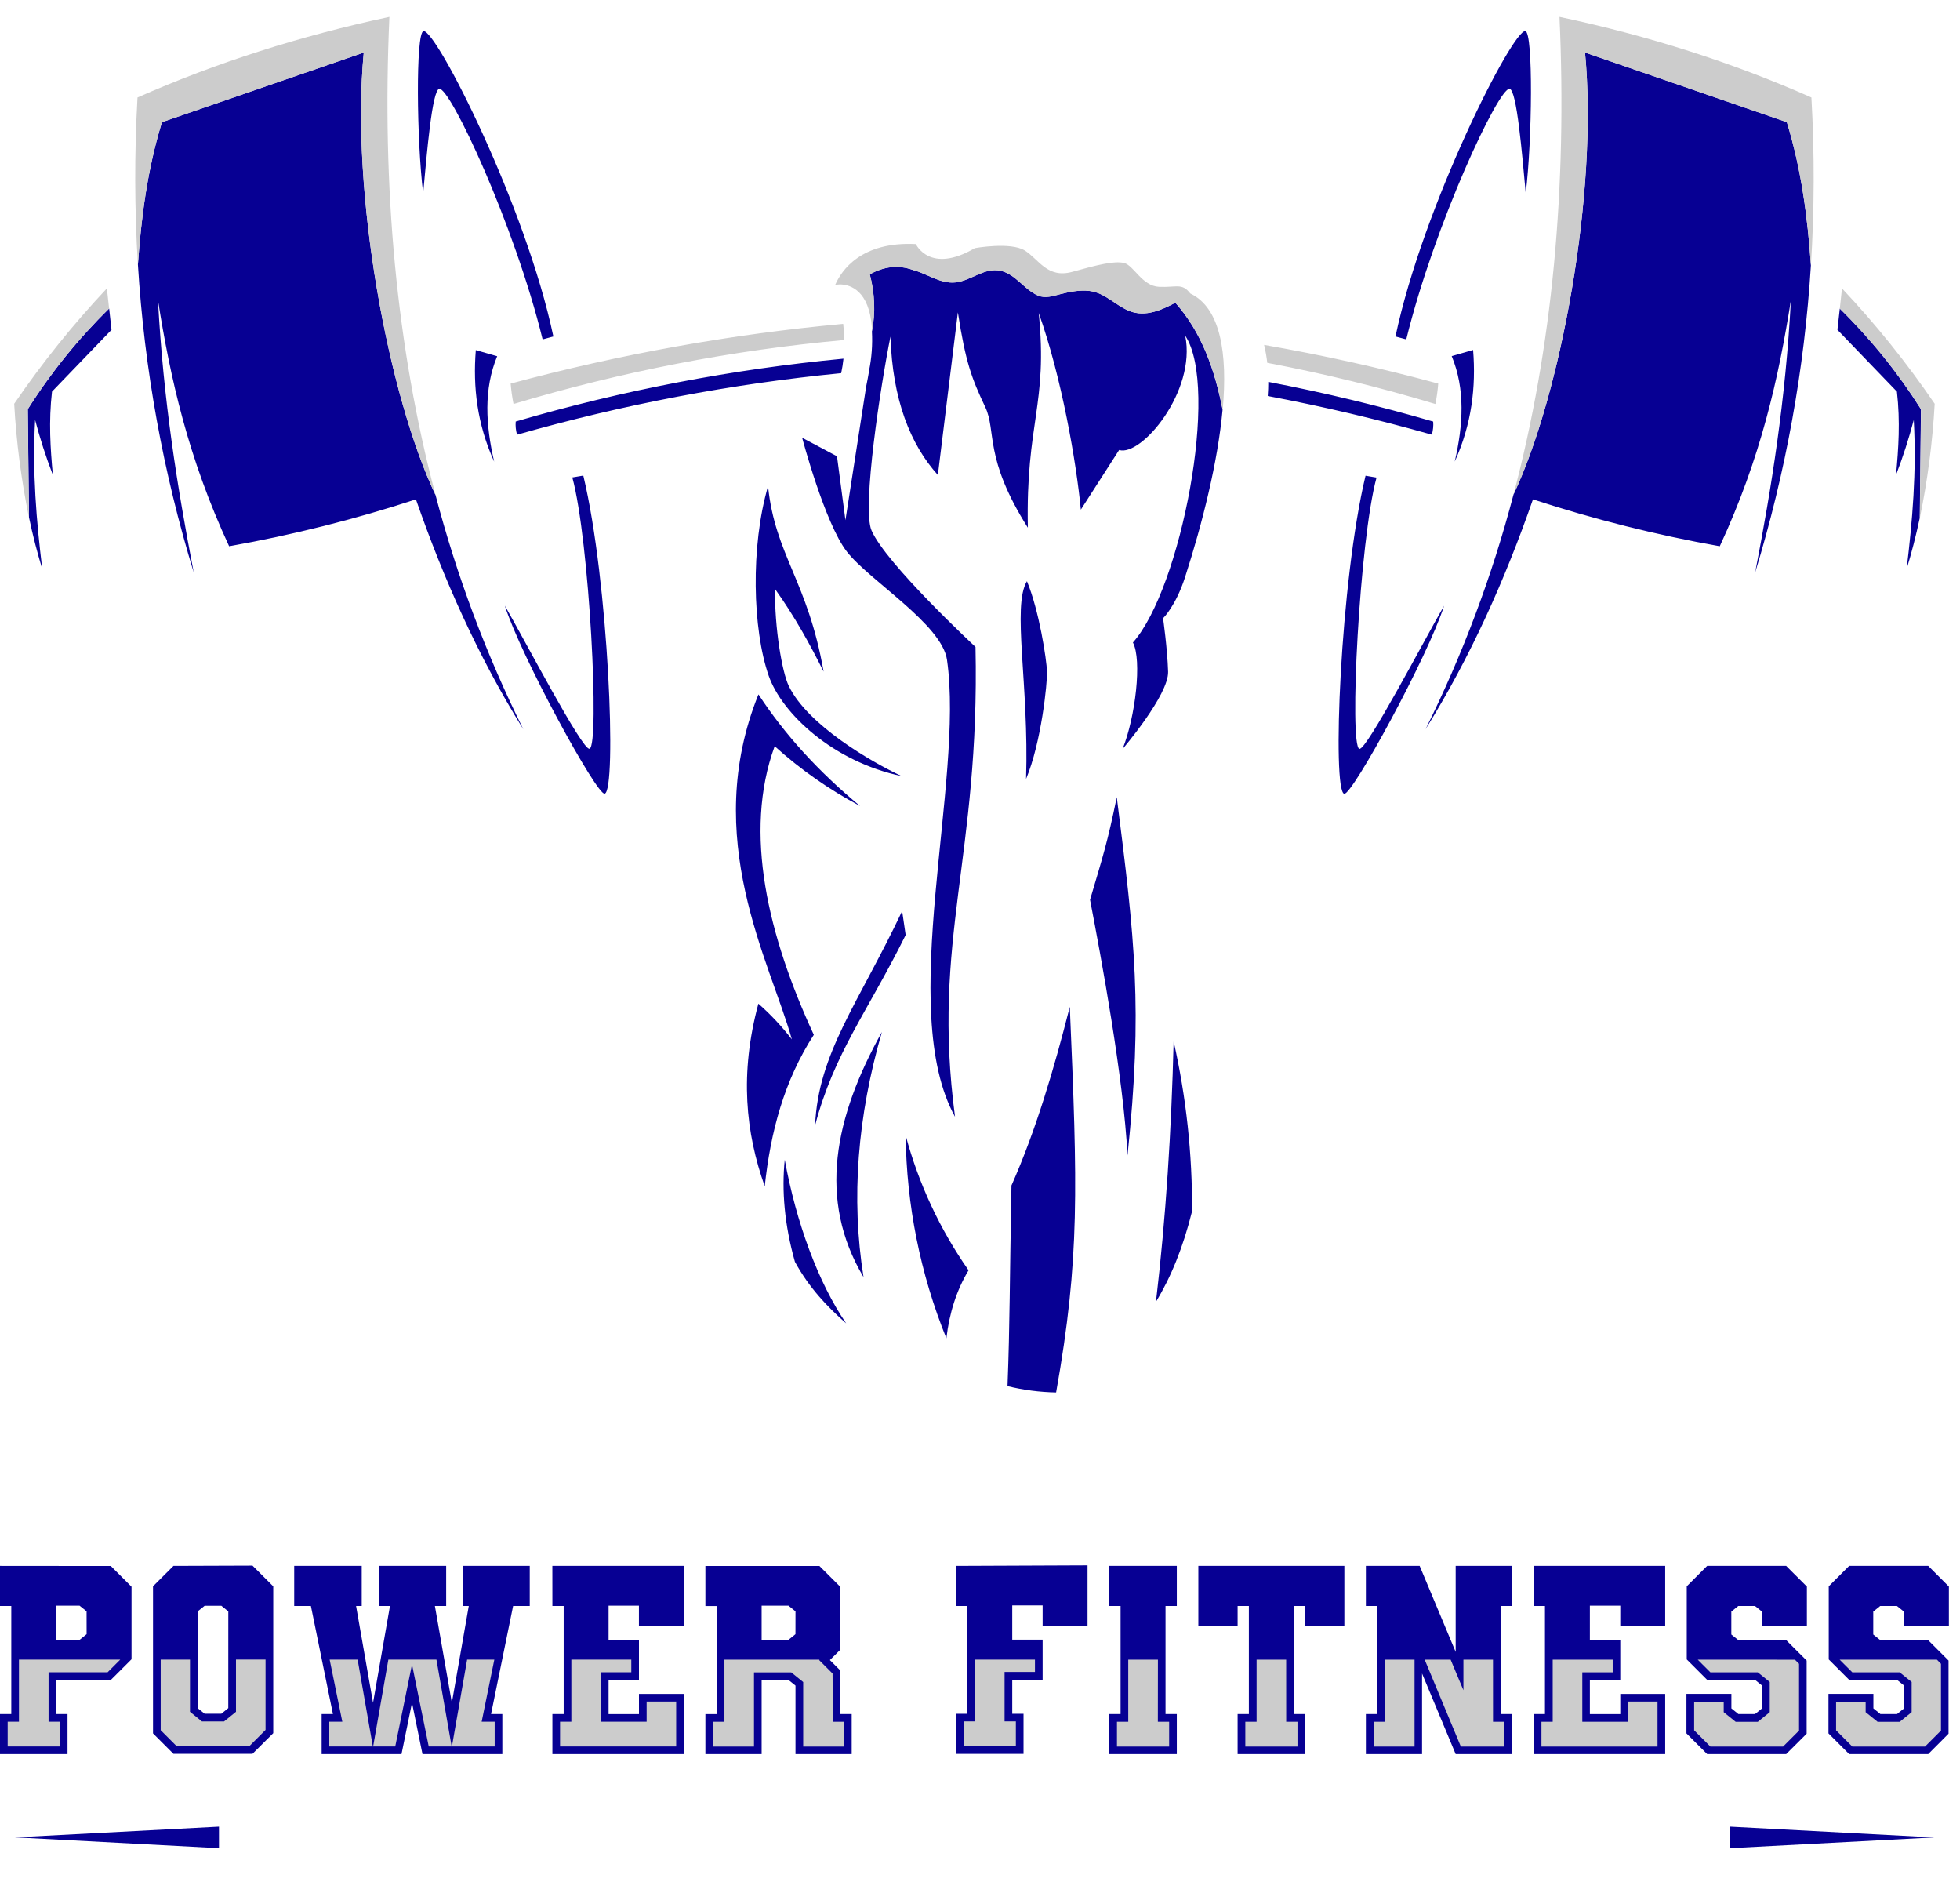 <svg width="58" height="56" viewBox="0 0 58 56" fill="none" xmlns="http://www.w3.org/2000/svg">
<g clip-path="url(#clip0_5_1562)">
<path d="M0 46.328V47.513H0.334V50.711H0V51.896H1.998V50.711H1.664V49.702H3.279L3.892 49.09V46.944L3.279 46.331L0 46.328ZM2.563 48.348L2.356 48.515H1.663V47.505H2.355L2.562 47.672L2.563 48.348ZM5.133 46.328L4.528 46.932V51.283L5.133 51.888H7.471L8.086 51.276V46.933L7.472 46.32L5.133 46.328ZM6.755 50.535L6.549 50.702H6.056L5.849 50.535V47.674L6.056 47.507H6.55L6.756 47.674L6.755 50.535ZM13.703 46.328H15.676V47.513H15.184L14.531 50.711H14.865V51.896H12.502L12.192 50.377L11.881 51.896H9.518V50.711H9.852L9.2 47.513H8.706V46.328H10.704V47.513H10.537L11.039 50.377L11.54 47.513H11.206V46.328H13.203V47.513H12.869L13.371 50.377L13.872 47.513H13.705L13.703 46.328ZM16.345 46.328H20.236V48.109L18.907 48.101V47.505H18.009V48.515H18.908V49.702H18.009V50.712H18.908V50.115H20.237V51.896H16.346V50.711H16.68V47.513H16.346L16.345 46.328ZM24.861 49.416L24.558 49.114L24.861 48.812V46.942L24.248 46.33H20.874V47.515H21.208V50.712H20.874V51.896H22.538V49.702H23.333L23.54 49.869V51.896H25.203V50.711H24.869L24.861 49.416ZM23.539 48.348L23.333 48.515H22.538V47.505H23.333L23.54 47.672L23.539 48.348ZM28.29 46.328L32.182 46.312V48.094H30.853V47.497H29.954V48.51H30.853V49.695H29.954V50.703H30.288V51.889H28.29V50.703H28.624V47.513H28.29V46.328ZM32.826 46.328H34.824V47.513H34.49V50.711H34.824V51.896H32.826V50.711H33.16V47.513H32.826V46.328ZM35.461 46.328H39.782V48.109H38.62V47.513H38.286V50.711H38.62V51.896H36.623V50.711H36.956V47.513H36.623V48.109H35.461V46.328ZM43.076 46.328H44.739V47.513H44.406V50.711H44.739V51.896H43.076L42.081 49.511V51.896H40.419V50.711H40.753V47.513H40.419V46.328H42.01L43.076 48.873V46.328ZM45.384 46.328H49.276V48.109L47.947 48.101V47.505H47.047V48.515H47.947V49.702H47.047V50.712H47.947V50.115H49.276V51.896H45.384V50.711H45.718V47.513H45.384V46.328ZM52.856 46.328L53.469 46.94V48.109H52.14V47.68L51.933 47.513H51.44L51.233 47.68V48.357L51.44 48.523H52.856L53.462 49.128V51.292L52.856 51.896H50.519L49.905 51.283V50.114H51.235V50.543L51.441 50.71H51.935L52.142 50.543V49.867L51.935 49.7H50.519L49.914 49.095V46.932L50.519 46.327L52.856 46.328ZM56.34 48.109V47.68L56.133 47.513H55.64L55.433 47.68V48.357L55.64 48.523H57.056L57.661 49.128V51.292L57.059 51.896H54.721L54.108 51.283V50.114H55.437V50.543L55.644 50.71H56.137L56.344 50.543V49.867L56.137 49.7H54.721L54.116 49.095V46.932L54.721 46.327H57.059L57.671 46.94V48.109L56.34 48.109Z" fill="#070093"/>
<path d="M57.238 54.361L51.198 54.678V54.042L57.238 54.361ZM6.48 54.678V54.042L0.441 54.359L6.48 54.678Z" fill="#070093"/>
<path d="M14.253 50.938H14.638V51.669H13.373L13.823 49.1H14.628L14.253 50.938ZM19.135 50.938H17.782V49.474H18.681V49.1H16.907V50.938H16.573V51.669H20.009V50.341H19.135V50.938ZM11.492 49.1L11.042 51.669H11.696L12.192 49.243L12.687 51.669H13.365L12.915 49.1H11.492ZM9.755 49.1L10.13 50.938H9.744V51.669H11.033L10.583 49.1H9.755ZM28.852 50.929H28.518V51.661H30.061V50.929H29.727V49.466H30.626V49.1H28.852L28.852 50.929ZM0.561 50.938H0.227V51.669H1.771V50.938H1.437V49.474H3.185L3.558 49.1H0.561V50.938ZM6.983 50.644L6.63 50.93H5.976L5.622 50.644V49.1H4.755V51.189L5.227 51.661H7.378L7.858 51.18V49.099H6.983L6.983 50.644ZM24.637 49.511L24.24 49.114L24.252 49.102H21.437V50.94H21.103V51.672H22.312V49.478H23.415L23.768 49.764V51.672H24.978V50.94H24.644L24.637 49.511ZM34.265 49.102H33.387V50.94H33.053V51.672H34.597V50.94H34.263L34.265 49.102ZM50.239 49.102L50.613 49.476H52.016L52.37 49.762V50.655L52.016 50.941H51.362L51.008 50.655V50.344H50.133V51.192L50.613 51.672H52.765L53.237 51.2V49.224L53.115 49.103L50.239 49.102ZM57.317 49.102H54.439L54.813 49.476H56.215L56.569 49.762V50.655L56.215 50.941H55.562L55.208 50.655V50.344H54.333V51.192L54.813 51.672H56.965L57.437 51.2V49.224L57.317 49.102ZM48.176 50.94H46.823V49.476H47.722V49.102H45.947V50.94H45.614V51.672H49.049V50.341H48.174L48.176 50.94ZM38.06 49.102H37.185V50.94H36.851V51.672H38.395V50.94H38.061L38.06 49.102ZM44.18 49.102H43.305V50.005L42.927 49.102H42.159L43.229 51.672H44.515V50.94H44.181L44.18 49.102ZM40.983 50.94H40.649V51.672H41.859V49.102H40.984L40.983 50.94Z" fill="#CCCCCC"/>
<path d="M1.539 11.586C1.437 12.471 1.491 13.266 1.564 14.05C1.359 13.519 1.184 12.976 1.039 12.425C0.953 13.969 1.078 15.413 1.251 16.836C1.102 16.349 0.97 15.841 0.858 15.306L0.823 12.106C1.507 11.023 2.315 10.024 3.23 9.128L3.3 9.758L1.539 11.586ZM44.672 2.628C44.885 2.664 45.041 4.551 45.149 5.715C45.34 4.161 45.373 0.972 45.14 0.921C44.777 0.841 42.106 6.097 41.295 9.955L41.614 10.041C42.449 6.632 44.355 2.575 44.672 2.628ZM12.999 2.628C13.316 2.575 15.222 6.632 16.057 10.041L16.375 9.955C15.564 6.097 12.892 0.841 12.53 0.921C12.298 0.972 12.329 4.161 12.522 5.715C12.63 4.551 12.786 2.664 12.999 2.628ZM43.592 10.354L42.959 10.536C43.362 11.513 43.3 12.568 43.048 13.656C43.552 12.546 43.679 11.448 43.592 10.358V10.354ZM24.372 19.87C23.902 17.185 22.94 16.431 22.727 14.386C22.208 16.16 22.267 18.621 22.749 19.997C23.139 21.11 24.657 22.537 26.682 22.961C25.802 22.551 23.901 21.457 23.34 20.291C23.141 19.879 22.919 18.57 22.934 17.425C23.513 18.234 23.963 19.051 24.372 19.87ZM24.786 34.241C24.655 35.454 24.87 36.637 25.553 37.783C25.181 35.45 25.372 33.032 26.097 30.531C25.395 31.79 24.917 33.03 24.786 34.241ZM34.207 38.513C34.646 37.793 35.008 36.913 35.275 35.837C35.285 34.145 35.102 32.458 34.73 30.808C34.665 33.44 34.502 36.015 34.207 38.513ZM26.8 27.662L26.696 26.954C25.4 29.689 24.215 31.146 24.119 33.297C24.688 31.141 25.674 29.939 26.8 27.662ZM54.443 9.13L54.373 9.758L56.133 11.586C56.235 12.471 56.18 13.266 56.107 14.05C56.312 13.518 56.487 12.976 56.632 12.425C56.717 13.969 56.592 15.413 56.42 16.836C56.568 16.354 56.697 15.852 56.809 15.324L56.844 12.106C56.161 11.025 55.355 10.026 54.443 9.13ZM30.983 19.874C30.97 19.504 30.751 18.068 30.389 17.195C29.941 17.934 30.454 20.247 30.363 23.046C30.816 21.959 30.993 20.206 30.983 19.874ZM29.931 35.075C29.876 37.934 29.885 39.159 29.814 41.009C30.285 41.125 30.767 41.187 31.252 41.196C31.958 37.234 31.886 35.135 31.657 29.786C31.186 31.641 30.653 33.443 29.93 35.075H29.931ZM32.256 26.62C32.58 28.301 33.25 31.898 33.365 34.184C33.821 29.828 33.583 27.804 33.047 23.584C32.775 24.909 32.645 25.309 32.256 26.62ZM33.428 9.204C33.006 9.04 32.712 8.664 32.235 8.607C31.952 8.573 31.649 8.633 31.376 8.703C31.16 8.757 30.931 8.839 30.713 8.744C30.304 8.565 30.056 8.111 29.607 8.011C29.133 7.905 28.729 8.306 28.278 8.355C27.826 8.405 27.441 8.098 27.023 7.99C26.584 7.831 26.157 7.882 25.738 8.117C25.884 8.667 25.906 9.244 25.802 9.804C25.823 10.193 25.795 10.582 25.717 10.964V10.977C25.693 11.121 25.665 11.273 25.632 11.432L25.018 15.389L24.768 13.499L23.737 12.951C23.737 12.951 24.405 15.479 25.062 16.323C25.719 17.168 27.871 18.47 28.023 19.519C28.543 23.123 26.51 29.876 28.261 33.041C27.562 27.801 29 25.375 28.867 19.14C28.867 19.14 26.212 16.676 25.789 15.691C25.502 15.023 26.066 11.357 26.351 9.959C26.41 11.829 26.94 13.151 27.753 14.053L28.345 9.242C28.575 10.72 28.752 11.193 29.156 12.045C29.49 12.751 29.108 13.543 30.416 15.612C30.351 12.493 31.013 11.984 30.738 9.26C31.42 11.175 31.851 13.687 31.984 15.078L33.117 13.313C33.768 13.52 35.407 11.58 35.073 9.932C36.095 11.467 34.945 17.416 33.525 19.009C33.798 19.525 33.6 21.215 33.218 22.161C33.218 22.161 34.586 20.563 34.566 19.872C34.545 19.18 34.417 18.291 34.417 18.291C34.417 18.291 34.789 17.939 35.068 17.076C35.586 15.469 36.038 13.66 36.178 12.123C35.951 10.97 35.574 9.851 34.78 8.957C34.37 9.175 33.893 9.386 33.428 9.205V9.204ZM23.523 37.331C23.946 38.102 24.477 38.658 25.04 39.153C24.215 37.95 23.56 36.168 23.222 34.31C23.129 35.228 23.213 36.228 23.523 37.331ZM22.924 22.076C23.689 22.768 24.538 23.362 25.45 23.845C24.218 22.826 23.216 21.725 22.444 20.543C20.729 24.796 22.789 28.448 23.432 30.749C23.136 30.366 22.805 30.013 22.442 29.693C21.882 31.765 22.066 33.514 22.63 35.097C22.801 33.49 23.206 31.968 24.082 30.615C22.738 27.704 21.984 24.645 22.924 22.076ZM16.936 14.125C17.441 15.972 17.753 22.069 17.444 22.152C17.235 22.209 15.524 18.93 14.938 17.917C15.412 19.409 17.661 23.532 17.893 23.481C18.257 23.401 18.011 17.195 17.261 14.07L16.936 14.125ZM28.006 39.588C28.094 38.84 28.308 38.169 28.661 37.582C27.813 36.37 27.183 35.019 26.8 33.59C26.824 35.648 27.232 37.684 28.004 39.592L28.006 39.588ZM24.96 10.611C21.675 10.923 18.428 11.545 15.261 12.471C15.25 12.602 15.264 12.735 15.301 12.861C18.437 11.967 21.646 11.357 24.892 11.04C24.922 10.898 24.945 10.755 24.96 10.611ZM10.764 1.555L4.792 3.614C4.359 5.028 4.18 6.427 4.081 7.826C4.272 10.918 4.827 13.977 5.734 16.939C5.249 14.433 4.832 11.836 4.675 8.882C5.038 11.178 5.562 13.536 6.78 16.161C8.653 15.829 10.5 15.365 12.308 14.774C13.13 17.136 14.146 19.42 15.486 21.576C14.386 19.36 13.516 17.038 12.888 14.646C11.496 11.716 10.37 5.722 10.764 1.555ZM46.904 1.555C47.299 5.713 46.177 11.693 44.788 14.629C44.159 17.027 43.287 19.355 42.184 21.575C43.524 19.419 44.541 17.135 45.363 14.774C47.171 15.365 49.018 15.828 50.891 16.161C52.109 13.538 52.633 11.178 52.996 8.882C52.839 11.834 52.423 14.432 51.938 16.939C52.842 13.983 53.396 10.933 53.588 7.849C53.49 6.444 53.312 5.035 52.876 3.614L46.904 1.555ZM14.08 10.358C13.992 11.45 14.119 12.548 14.623 13.658C14.372 12.571 14.309 11.515 14.712 10.539L14.08 10.358ZM40.227 22.156C39.917 22.072 40.23 15.976 40.734 14.129L40.409 14.074C39.659 17.198 39.414 23.405 39.778 23.485C40.011 23.535 42.259 19.413 42.733 17.921C42.148 18.931 40.436 22.21 40.227 22.154L40.227 22.156ZM42.41 12.472C40.814 12.007 39.188 11.616 37.531 11.298C37.531 11.435 37.526 11.574 37.515 11.716C39.137 12.022 40.755 12.403 42.37 12.86C42.407 12.733 42.421 12.601 42.41 12.469L42.41 12.472Z" fill="#070093"/>
<path d="M56.812 15.324L56.847 12.106C56.163 11.025 55.356 10.026 54.443 9.13L54.508 8.533C55.511 9.597 56.428 10.739 57.251 11.946C57.188 13.081 57.041 14.21 56.812 15.324ZM0.42 11.946C0.483 13.075 0.629 14.198 0.856 15.306L0.821 12.106C1.505 11.023 2.313 10.024 3.228 9.128L3.163 8.533C2.161 9.598 1.244 10.739 0.42 11.946ZM46.148 0.5C46.374 5.546 45.941 10.265 44.788 14.63C46.177 11.694 47.299 5.714 46.904 1.555L52.876 3.614C53.312 5.036 53.49 6.445 53.589 7.849C53.692 6.196 53.697 4.537 53.603 2.884C51.273 1.852 48.788 1.058 46.148 0.5V0.5ZM37.501 10.735C39.18 11.052 40.84 11.459 42.475 11.953C42.516 11.754 42.544 11.552 42.56 11.349C40.874 10.891 39.156 10.509 37.407 10.204C37.449 10.379 37.481 10.556 37.501 10.735ZM15.111 11.349C15.128 11.552 15.156 11.754 15.196 11.953C18.387 10.994 21.667 10.359 24.986 10.059C24.983 9.899 24.971 9.74 24.951 9.582C21.627 9.888 18.335 10.48 15.111 11.349ZM11.523 0.5C8.885 1.061 6.4 1.855 4.069 2.884C3.975 4.531 3.979 6.181 4.081 7.827C4.18 6.43 4.359 5.029 4.792 3.615L10.764 1.556C10.368 5.723 11.496 11.717 12.888 14.647C11.731 10.277 11.297 5.551 11.523 0.5ZM35.224 8.684L35.218 8.677C34.976 8.365 34.81 8.508 34.301 8.486C33.792 8.464 33.55 7.847 33.261 7.78C32.972 7.713 32.481 7.834 31.734 8.042C30.988 8.249 30.742 7.668 30.322 7.409C29.902 7.151 28.849 7.34 28.849 7.34C27.513 8.123 27.102 7.221 27.102 7.221C25.48 7.139 24.899 8.004 24.716 8.425L24.841 8.415C25.066 8.411 25.645 8.504 25.782 9.506C25.794 9.603 25.802 9.703 25.808 9.804C25.91 9.243 25.887 8.667 25.74 8.117C26.159 7.882 26.586 7.83 27.024 7.99C27.443 8.098 27.828 8.405 28.28 8.355C28.732 8.306 29.135 7.905 29.609 8.011C30.058 8.111 30.306 8.565 30.715 8.744C30.933 8.839 31.162 8.757 31.378 8.703C31.651 8.633 31.954 8.573 32.237 8.607C32.714 8.664 33.006 9.04 33.43 9.204C33.896 9.385 34.371 9.174 34.784 8.956C35.578 9.851 35.955 10.969 36.182 12.121C36.332 10.453 36.118 9.107 35.224 8.684Z" fill="#CCCCCC"/>
</g>
<defs>
<clipPath id="clip0_5_1562">
<rect width="57.671" height="55" fill="white" transform="translate(0 0.5)"/>
</clipPath>
</defs>
</svg>
